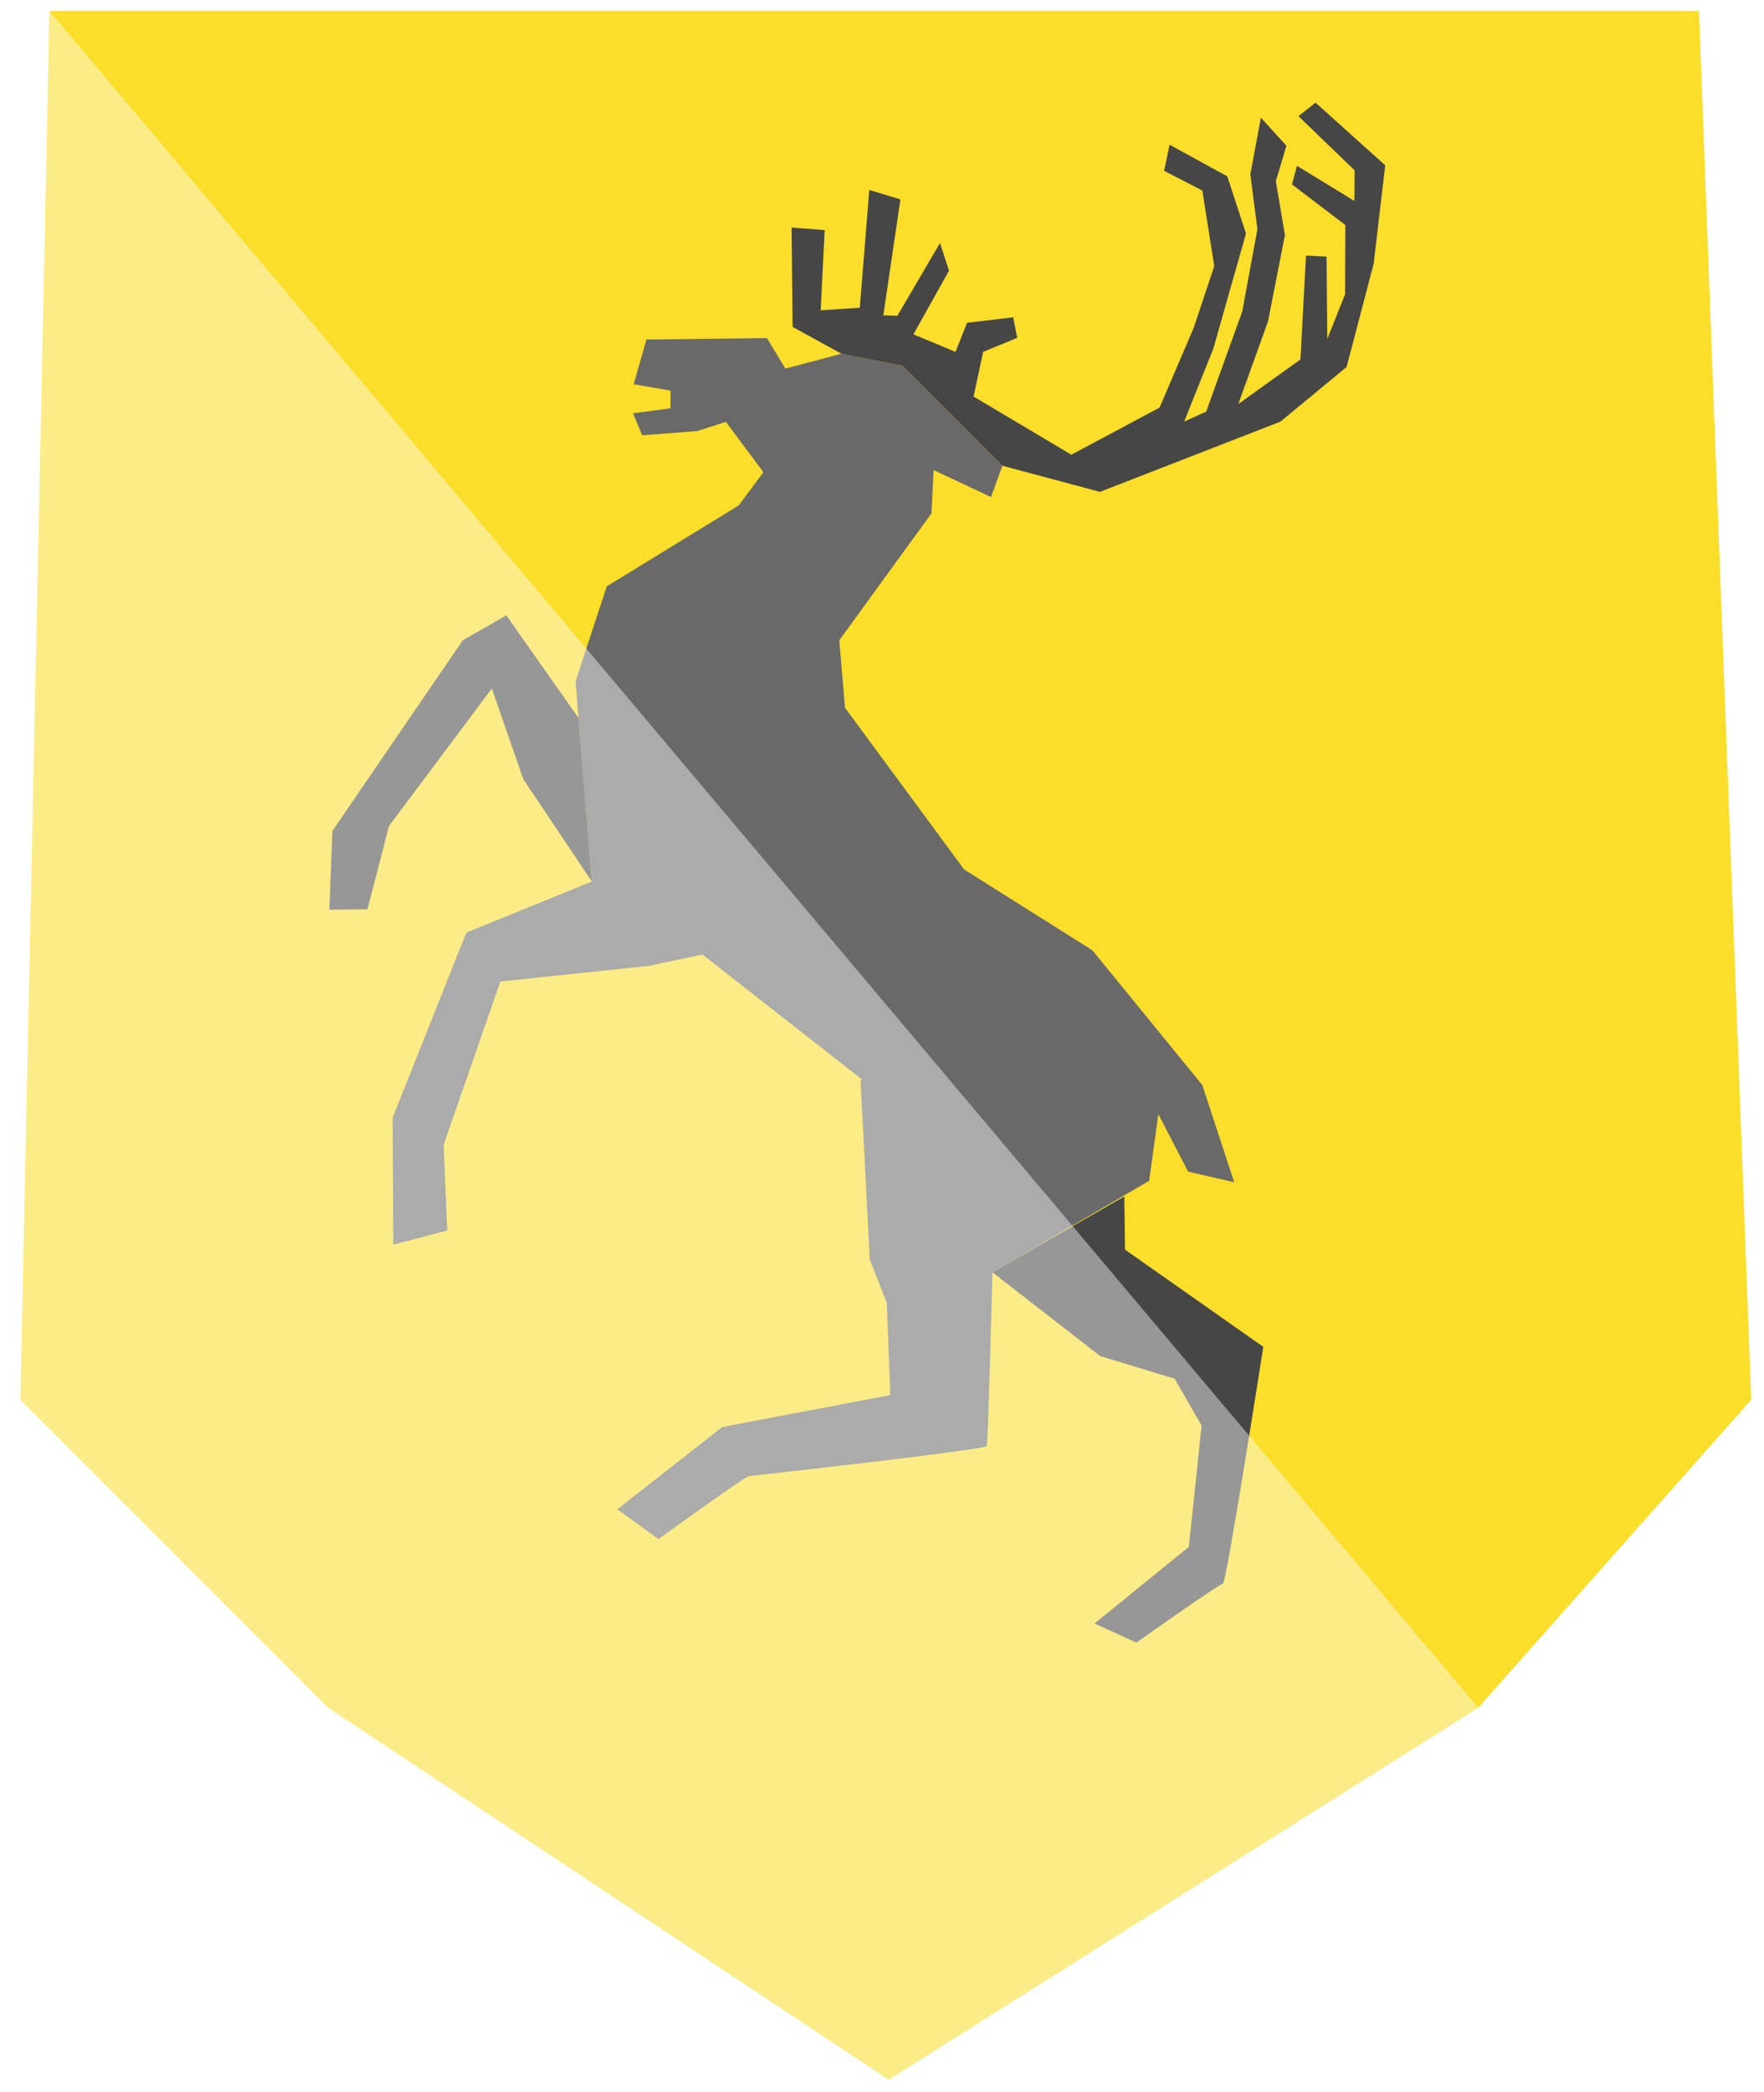 <svg width="609" height="722" viewBox="0 0 609 722" fill="none" xmlns="http://www.w3.org/2000/svg">
<g filter="url(#filter0_d)">
<path d="M7.035 479.342L17.061 0H586.536L604.583 479.342L510.338 585.639L306.794 714L113.31 585.639L7.035 479.342Z" fill="#FADE29"/>
<path d="M315.457 344.795L297.099 369.273L300.281 430.974L306.155 445.902L307.379 477.732L249.367 488.749L213.14 517.153L227.337 527.433C227.337 527.433 257.445 505.644 258.669 505.644C259.893 505.644 340.18 496.584 340.669 495.357C341.159 494.143 342.627 435.377 342.627 435.377L396.723 403.792L399.905 380.782L410.186 400.611L426.096 404.284L415.081 370.741L377.141 324.228L332.836 296.316L291.714 240.493L289.756 217.237L321.577 173.413L322.311 158.478L342.138 167.782L346.054 157.01L311.541 122.491L290.49 118.327L271.152 123.467L264.788 112.941L223.176 113.426L218.77 128.853L231.498 131.058V137.174L218.525 138.887L221.707 146.477L240.8 145.01L250.591 141.829L263.564 159.215L254.997 170.717L209.469 198.629L198.698 231.435L204.328 300.48L161.003 318.105L135.546 382.004L135.79 425.827L154.393 420.933L153.169 391.308L172.751 335L223.91 329.614L242.513 325.696L298.811 369.765" fill="#696969"/>
<path d="M199.726 244.042L174.806 208.605L159.747 217.258L114.746 283.051L113.706 310.225L126.861 310.066L134.304 281.323L169.786 233.893L180.69 265.224L204.327 300.488" fill="#464646"/>
<path d="M342.626 435.377L379.832 464.272L405.534 472.101L414.835 488.258L410.429 530.122L377.874 556.566L392.316 563.181C392.316 563.181 420.955 542.853 422.179 542.853C423.403 542.853 436.131 461.084 436.131 461.084L388.4 427.54L388.157 409.178" fill="#464646"/>
<path d="M290.489 118.327L273.637 109.066L273.292 74.785L284.715 75.646L283.33 103.341L296.831 102.466L300.119 61.788L310.85 65.077L304.965 105.069L309.812 105.228L324.524 80.128L327.639 89.649L315.351 111.64L329.889 117.691L333.87 107.657L349.794 105.748L351.18 112.847L339.41 117.691L336.121 133.103L369.872 153.186L400.335 136.913L412.114 109.384L419.202 88.094L415.094 62.004L401.893 55.194L403.797 46.194L423.701 57.103L430.165 76.831L418.855 116.657L408.816 141.757L416.432 138.294L428.894 103.673L434.104 75.349L431.663 56.409L435.298 36.847L444.125 46.541L440.464 58.787L443.606 77.359L437.775 107.136L427.509 135.698L448.972 120.293L450.876 84.458L457.972 84.812L458.231 113.201L464.376 97.796L464.465 73.904L446.031 59.879L447.762 53.474L467.58 65.597L467.669 55.035L448.284 36.341L454.168 31.664L478.227 53.3L474.246 87.234L464.9 122.896L442.053 141.764L379.743 166.003L346.059 156.988L311.546 122.476L290.489 118.327Z" fill="#464646"/>
<path d="M510.329 585.639L134.297 139.2L17.051 0L4 481.348L113.3 585.639L306.784 714L510.329 585.639Z" fill="white" fill-opacity="0.438"/>
</g>
<defs>
<filter id="filter0_d" x="0.241" y="0" width="608.102" height="721.519" filterUnits="userSpaceOnUse" color-interpolation-filters="sRGB">
<feFlood flood-opacity="0" result="BackgroundImageFix"/>
<feColorMatrix in="SourceAlpha" type="matrix" values="0 0 0 0 0 0 0 0 0 0 0 0 0 0 0 0 0 0 127 0"/>
<feOffset dy="3.759"/>
<feGaussianBlur stdDeviation="1.88"/>
<feColorMatrix type="matrix" values="0 0 0 0 0 0 0 0 0 0 0 0 0 0 0 0 0 0 0.25 0"/>
<feBlend mode="normal" in2="BackgroundImageFix" result="effect1_dropShadow"/>
<feBlend mode="normal" in="SourceGraphic" in2="effect1_dropShadow" result="shape"/>
</filter>
</defs>
</svg>
